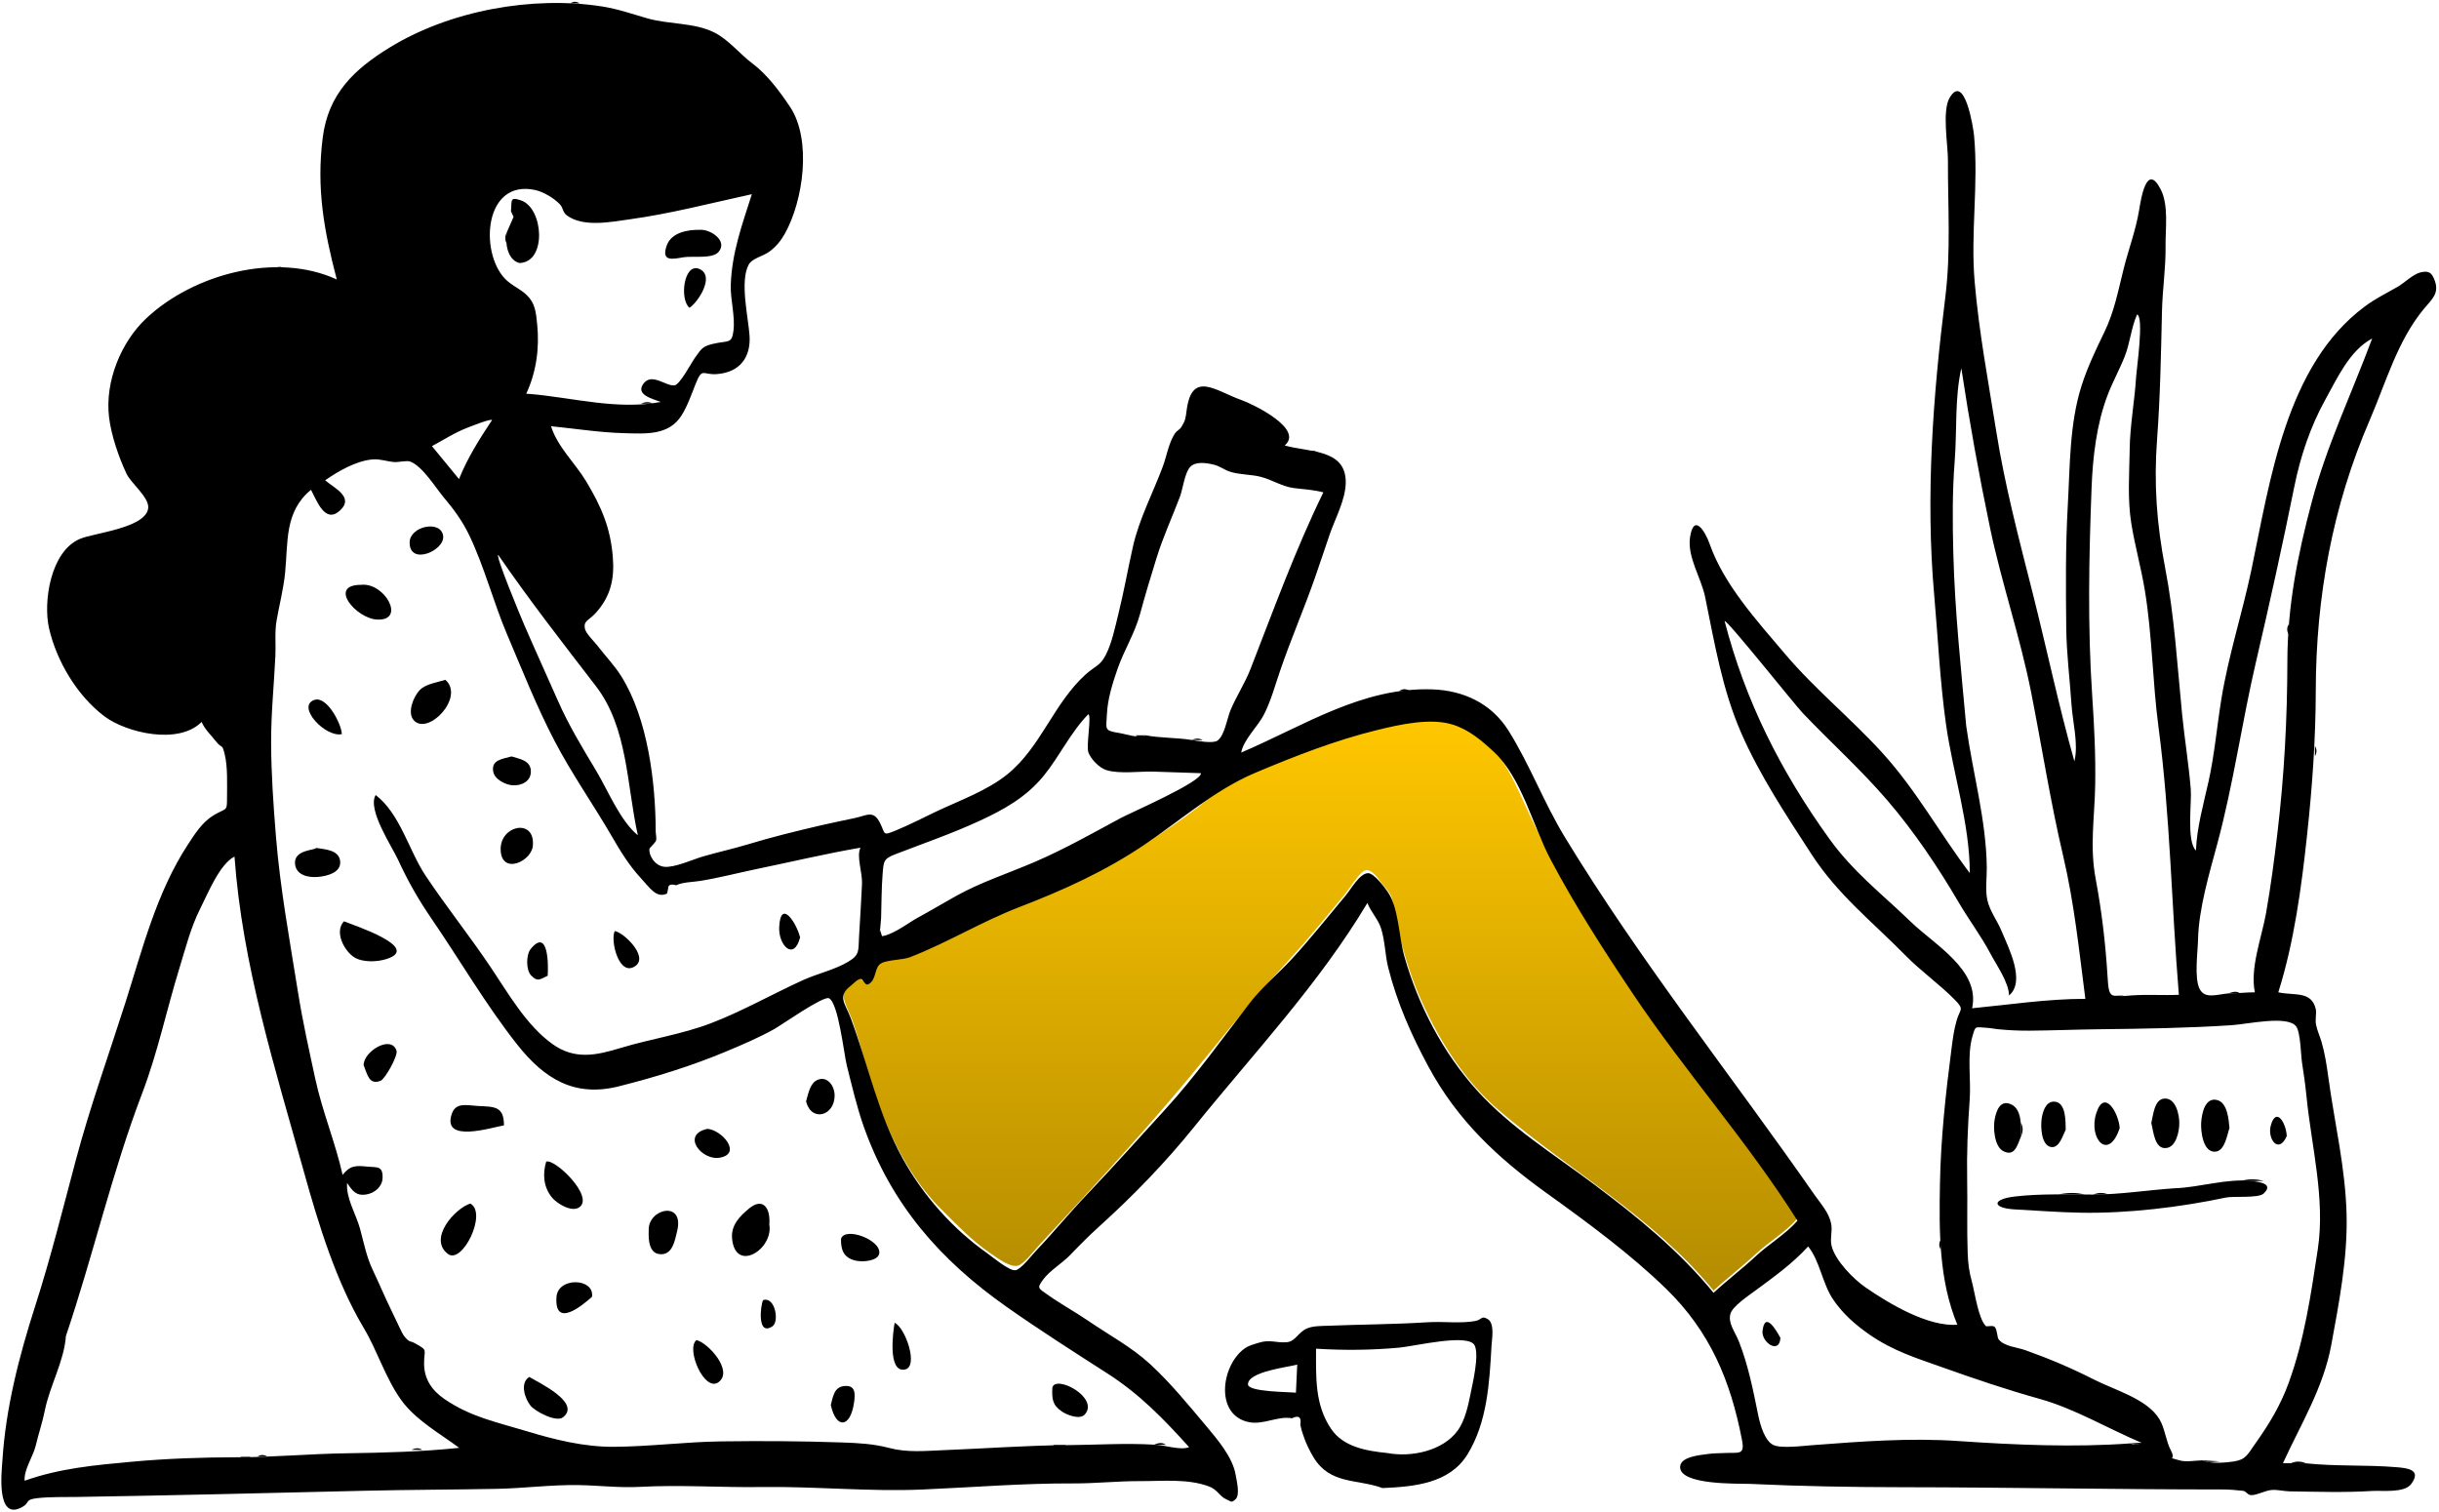 <svg width="471" height="292" viewBox="0 0 471 292" fill="none" xmlns="http://www.w3.org/2000/svg">
<path fill-rule="evenodd" clip-rule="evenodd" d="M347.113 235.328C344.886 237.906 341.596 239.82 339.072 242.177C336.422 244.652 333.545 246.816 330.905 249.262C319.26 235.019 303.307 226.286 289.487 214.467C282.935 208.864 278.108 201.263 274.576 193.463C272.765 189.464 271.427 185.349 270.38 181.089C269.908 179.17 269.447 177.258 269.139 175.313C268.766 172.958 268.669 172.757 267.081 170.919C266.398 170.128 265.074 167.816 263.735 168.071C262.608 168.285 260.547 171.718 259.835 172.565C256.41 176.643 253.09 180.845 249.485 184.764C243.969 190.762 238.947 196.664 233.825 203.022C223.348 216.028 212.047 228.271 200.643 240.509C199.797 241.416 197.825 244.077 196.61 244.435C195.132 244.87 192.731 243.056 191.243 242.043C187.652 239.596 184.821 236.568 181.75 233.535C175.759 227.617 171.702 219.31 168.973 211.406C167.339 206.675 166.276 201.771 164.59 197.056C163.888 195.091 162.295 192.676 163.103 190.965C163.344 190.454 164.877 189.099 165.417 188.995C166.057 188.872 167.122 189.749 167.344 189.689C169.465 189.108 168.288 186.886 169.55 185.691C170.265 185.013 173.902 185.112 174.988 184.74C178.958 183.377 182.52 180.777 186.274 179.225C201.987 172.729 217.892 166.41 231.458 155.801C234.976 153.05 237.314 150.983 241.512 149.205C245.754 147.408 250.018 145.805 254.347 144.238C258.166 142.854 262.006 141.557 265.951 140.566C270.217 139.494 276.268 138.134 280.531 139.515C288.901 142.227 291.604 149.129 294.938 156.409C299.448 166.259 304.9 175.58 310.812 184.647C322.184 202.09 336.016 217.743 347.113 235.328Z" fill="url(#paint0_linear_139_14)"/>
<path fill-rule="evenodd" clip-rule="evenodd" d="M95.027 81.114C94.567 80.88 90.97 82.345 90.367 82.569C87.956 83.464 85.685 84.952 83.413 86.162C85.154 88.282 86.895 90.402 88.636 92.523C90.342 88.335 92.535 84.879 95.027 81.114ZM96.214 107.173C95.622 107.24 100.623 119.265 101.207 120.615C103.332 125.526 105.563 130.388 107.716 135.287C109.802 140.034 112.448 144.4 115.114 148.835C117.395 152.627 119.74 158.513 123.18 161.322C121.008 151.68 121.294 140.594 115.064 132.498C108.607 124.105 102.222 115.91 96.214 107.173ZM347.113 235.757C337.464 220.466 325.384 206.939 315.322 191.921C309.687 183.512 304.203 174.995 299.46 166.044C296.011 159.533 293.866 150.243 288.538 145.266C286.19 143.073 283.682 140.926 280.531 139.943C276.219 138.599 270.282 139.931 265.951 140.994C257.879 142.975 249.994 146.05 242.349 149.28C234.594 152.556 227.977 158.44 220.97 163.168C213.454 168.24 205.318 171.935 196.897 175.169C189.564 177.985 183.041 182.029 175.748 184.863C174.294 185.428 171.329 185.345 170.109 186.082C168.796 186.875 169.313 189.217 167.718 190.081C166.999 190.471 166.759 189.058 166.207 189.081C165.531 189.109 164.915 189.903 164.264 190.405C161.613 192.452 163.237 193.816 164.287 196.632C167.708 205.807 169.546 215.142 174.35 223.803C178.299 230.923 183.951 237.303 190.606 242.016C191.618 242.734 194.918 245.513 196.106 245.328C197.176 245.162 199.352 242.317 200.091 241.544C203.442 238.037 206.505 234.265 209.854 230.753C215.029 225.325 220.011 219.751 225.034 214.249C230.864 207.862 236.024 200.625 241.275 193.801C243.69 190.661 246.8 188.104 249.485 185.193C253.095 181.278 256.41 177.07 259.835 172.994C260.871 171.76 262.607 168.604 264.217 168.641C265.345 168.667 267.335 171.326 267.925 172.159C270.119 175.255 270.109 180.848 271.2 184.713C273.862 194.139 278.662 203.345 285.245 210.618C291.791 217.852 300.177 222.995 307.92 228.809C316.307 235.108 324.254 241.554 330.906 249.69C333.545 247.244 336.422 245.08 339.072 242.605C341.597 240.248 344.886 238.335 347.113 235.757ZM222.901 279.016C224.777 279.035 227.954 280.19 229.632 279.495C224.654 273.983 220.082 269.254 213.784 265.215C207.248 261.023 200.734 256.869 194.386 252.398C181.593 243.388 172.183 232.702 166.839 217.697C165.463 213.833 164.542 209.78 163.533 205.808C162.991 203.669 161.911 193.661 160.076 192.797C158.99 192.285 150.813 198.035 149.518 198.752C146.489 200.428 143.448 201.728 140.317 203.04C133.586 205.86 126.646 208.011 119.508 209.807C110.95 211.96 105.121 208.398 99.82 201.667C93.805 194.031 88.807 185.415 83.308 177.396C80.807 173.748 78.735 170.107 76.888 166.084C75.679 163.452 70.885 156.35 72.542 153.545C77.268 157.146 78.968 164.305 82.188 169.126C86.2 175.134 90.722 180.799 94.755 186.802C98.146 191.849 101.606 197.966 106.617 201.594C111.024 204.786 115.211 203.805 119.955 202.37C125.703 200.632 131.662 199.775 137.296 197.619C143.393 195.287 149.162 191.977 155.11 189.279C157.883 188.021 161.204 187.305 163.817 185.737C166.069 184.385 165.734 183.672 165.899 180.794C166.092 177.437 166.315 174.077 166.463 170.717C166.563 168.46 165.342 165.398 166.171 163.713C159.417 164.885 152.817 166.454 146.111 167.842C142.439 168.602 138.899 169.542 135.189 170.139C133.776 170.366 131.843 170.36 130.577 170.976C129.567 170.686 129.052 170.871 129.032 171.53C128.984 171.887 128.908 172.24 128.802 172.587C126.732 173.53 125.527 171.508 123.731 169.568C121.515 167.175 119.856 164.48 118.23 161.667C114.594 155.379 110.404 149.465 107.039 143C103.61 136.409 100.825 129.353 97.918 122.515C95.251 116.242 93.543 109.457 90.596 103.333C89.281 100.599 87.614 98.338 85.667 96.029C84.061 94.123 81.59 90.011 79.191 89.136C78.557 88.905 76.896 89.293 76.175 89.242C74.739 89.139 73.46 88.612 71.99 88.728C68.808 88.977 65.339 90.99 62.796 92.76C64.44 94.226 68.55 96.007 65.598 98.648C62.732 101.211 61.15 96.613 60.056 94.599C54.908 98.829 55.652 104.663 55.057 110.64C54.746 113.761 53.929 116.835 53.402 119.909C53.022 122.121 53.289 124.409 53.18 126.668C52.904 132.408 52.327 137.902 52.355 143.561C52.385 149.61 52.797 155.452 53.28 161.457C54.094 171.568 55.96 181.682 57.56 191.712C58.46 197.35 59.692 202.828 60.888 208.375C62.245 214.67 64.756 220.633 66.164 226.912C67.598 225.088 68.677 225.079 70.998 225.32C72.782 225.507 73.981 225.082 73.877 227.56C73.809 229.168 72.392 230.396 70.824 230.677C68.778 231.042 68.084 230.021 67.03 228.471C66.783 231.407 68.756 234.476 69.536 237.342C70.274 240.059 70.763 242.722 72.004 245.322C73.215 247.859 74.252 250.361 75.477 252.873C76.041 254.029 76.569 255.203 77.139 256.356C77.428 256.939 77.767 257.744 78.198 258.236C79.208 259.389 79.047 258.83 80.229 259.487C82.805 260.919 81.838 260.562 81.898 263.518C81.956 266.434 83.451 268.576 85.847 270.215C90.931 273.693 95.945 274.661 101.725 276.418C107.111 278.055 112.783 279.46 118.485 279.428C125.47 279.389 132.361 278.473 139.345 278.38C147.051 278.278 154.83 278.32 162.519 278.586C165.687 278.696 168.628 278.837 171.687 279.646C175.238 280.587 178.673 280.214 182.333 280.071C190.142 279.767 198.22 279.163 205.927 279.108C211.476 279.069 217.331 278.682 222.901 279.016ZM425.388 282.045C426.776 282.779 429.888 282.478 431.284 282.274C433.742 281.915 434.005 280.94 435.565 278.747C438.25 274.969 440.43 271.351 442.009 266.975C445.033 258.6 446.267 250.032 447.594 241.272C449.069 231.537 446.375 221.447 445.412 211.778C445.19 209.56 444.888 207.362 444.537 205.16C444.328 203.844 444.273 199.367 443.408 198.227C441.745 196.038 434.012 197.804 430.971 198.002C422.485 198.557 413.943 198.687 405.461 198.783C400.938 198.834 396.39 199.024 391.912 199.059C389.855 199.075 387.845 198.973 385.781 198.773C385.09 198.706 384.416 198.547 383.721 198.509C381.34 198.377 381.519 198.031 380.904 200.141C379.825 203.837 380.655 208.54 380.372 212.376C379.993 217.503 379.788 222.701 379.882 227.839C379.969 232.586 379.807 237.323 379.984 242.08C380.058 244.051 380.273 245.657 380.793 247.539C381.38 249.666 382.026 254.637 383.489 256.109C383.655 256.277 384.898 255.886 385.228 256.303C385.737 256.946 385.643 258.307 385.992 258.722C387.122 260.068 389.457 260.174 391.151 260.779C395.8 262.437 400.063 264.238 404.444 266.475C408.358 268.473 414.669 270.173 417.023 274.115C418.102 275.922 418.247 278.305 419.24 280.17C420.369 282.294 418.109 281.183 420.877 282.045C422.124 282.433 424.11 282.045 425.388 282.045ZM12.73 258.023C12.378 262.928 9.617 267.6 8.656 272.422C8.206 274.68 7.443 276.9 6.915 279.145C6.408 281.298 4.576 283.849 4.761 285.98C11.522 283.57 18.369 282.964 25.435 282.314C32.132 281.697 39.206 281.452 45.846 281.449C52.613 281.446 59.848 280.784 66.816 280.682C74.102 280.575 81.499 280.386 88.68 279.629C84.925 276.847 80.226 274.233 77.454 270.361C74.439 266.152 72.874 260.879 70.222 256.437C64.9 247.525 61.516 236.465 58.726 226.452C53.094 206.237 46.8 186.396 45.283 165.429C42.396 166.908 40.104 172.648 38.658 175.506C36.814 179.155 35.847 183.111 34.648 186.99C32.178 194.979 30.469 203.263 27.445 211.176C21.665 226.303 17.95 242.602 12.73 258.023ZM379.7 140.209C380.95 149.25 383.572 158.407 383.672 167.557C383.694 169.57 383.354 171.805 383.773 173.79C384.221 175.909 385.677 177.783 386.518 179.797C387.852 182.993 391.232 189.546 387.973 192.255C387.906 189.684 385.556 186.42 384.371 184.172C382.587 180.785 380.242 177.688 378.307 174.385C374.257 167.472 369.719 160.707 364.5 154.612C359.416 148.676 353.558 143.41 348.167 137.757C346.547 136.058 333.554 119.71 333.038 119.939C337.068 135.491 343.919 149.022 353.295 162.043C357.891 168.427 363.409 172.627 369.004 178.035C373.664 182.538 382.447 187.354 380.836 194.733C388.12 194.032 395.357 192.912 402.708 192.912C401.499 183.603 400.573 174.441 398.415 165.284C395.965 154.887 394.306 144.178 392.232 133.689C390.117 122.98 386.528 112.613 384.296 101.924C382.158 91.689 380.321 81.473 378.754 71.124C377.459 76.858 377.937 83.156 377.477 89.007C377.008 94.985 377.053 100.853 377.209 106.865C377.499 118.033 378.688 129.067 379.7 140.209ZM411.265 86.962C411.306 82.182 412.232 77.466 412.517 72.697C412.605 71.234 414.061 61.251 412.703 60.73C411.586 63.167 411.326 66.285 410.311 68.842C409.298 71.396 407.942 73.829 406.97 76.402C404.863 81.974 404.136 88.278 403.909 94.202C403.396 107.601 403.13 120.971 404.03 134.37C404.416 140.113 404.712 145.866 404.606 151.621C404.491 157.953 403.521 163.449 404.698 169.729C405.863 175.948 406.595 182.141 406.983 188.451C407.255 192.879 407.365 192.566 411.587 192.255C414.635 192.03 417.714 192.27 420.766 192.13C419.339 174.87 419.106 157.574 416.826 140.38C415.663 131.608 415.632 122.71 414.187 113.97C413.469 109.629 412.264 105.375 411.571 101.029C410.828 96.363 411.194 91.665 411.265 86.962ZM102.491 76.1C110.62 76.805 119.267 79.237 127.599 77.631C126.225 77.074 122.631 76.306 124.249 74.109C125.893 71.875 128.665 74.709 130.305 74.416C131.317 74.236 133.552 70.005 134.175 69.129C135.59 67.138 135.761 66.791 138.305 66.281C140.77 65.788 141.328 66.322 141.641 63.87C141.999 61.05 141.024 57.88 141.121 54.996C141.328 48.789 143.33 43.345 145.192 37.505C137.279 39.227 129.54 41.271 121.448 42.381C117.989 42.856 112.608 43.951 109.466 41.598C108.648 40.986 108.779 40.16 108.11 39.451C106.989 38.261 104.909 37.03 103.318 36.691C93.53 34.606 92.576 48.568 97.481 53.793C98.709 55.102 100.418 55.749 101.676 56.948C103.356 58.548 103.493 60.233 103.738 62.676C104.198 67.255 103.574 71.853 101.621 76.042L102.491 76.1ZM221.267 142.015C224.157 142.564 227.172 142.439 230.069 142.907C231.099 143.074 234.184 143.654 235.089 143.052C236.471 142.132 236.962 138.76 237.616 137.19C238.765 134.428 240.391 132.019 241.487 129.206C245.964 117.719 250.14 106.186 255.556 95.091C253.48 94.551 251.886 94.529 249.794 94.251C247.615 93.96 245.639 92.671 243.56 92.116C241.584 91.59 239.514 91.724 237.556 91.112C236.477 90.775 235.552 90.025 234.489 89.763C232.794 89.346 230.815 89.102 229.807 90.215C228.774 91.357 228.412 94.489 227.85 95.963C226.352 99.893 224.613 103.686 223.359 107.706C222.227 111.331 221.152 114.918 220.156 118.577C219.103 122.44 217.029 125.623 215.766 129.313C214.804 132.121 213.897 134.993 213.754 137.987C213.614 140.909 213.189 141.095 216.109 141.562C217.583 141.797 219.881 142.674 221.267 142.015ZM411.377 278.769C412.13 279.12 412.839 279.074 413.505 278.629C406.981 275.872 400.634 272.047 393.827 270.155C387.442 268.381 381.236 266.261 375.085 264.076C370.087 262.3 365.593 260.918 361.074 257.793C358.331 255.896 355.895 253.763 354.01 250.991C351.911 247.905 351.444 243.513 349.172 240.734C346.104 244.105 342.501 246.657 338.872 249.336C337.616 250.263 334.604 252.283 334.175 253.717C333.633 255.527 335.085 257.258 335.803 259.089C337.642 263.78 338.54 268.467 339.538 273.343C339.938 275.298 340.801 278.235 342.406 279.054C343.866 279.799 348.097 279.257 349.915 279.119C359.398 278.4 368.713 277.664 378.254 278.319C389.051 279.06 400.609 279.571 411.377 278.769ZM430.319 191.86C432.043 191.866 433.726 191.65 435.444 191.65C434.452 187.019 436.77 181.026 437.591 176.403C438.51 171.232 439.21 165.884 439.823 160.671C441.115 149.692 441.701 138.845 441.718 127.785C441.733 117.083 443.68 107.303 446.408 97.015C449.336 85.965 454.131 76.029 458.096 65.373C453.747 67.674 451.34 73.057 449.054 77.173C446.165 82.377 444.241 88.139 443.061 93.981C440.785 105.25 438.289 116.554 435.663 127.805C432.928 139.52 431.321 151.343 428.188 162.962C426.66 168.628 424.583 175.599 424.468 181.443C424.42 183.86 423.692 188.922 424.787 191.021C425.811 192.986 428.074 192.06 430.319 191.86ZM170.15 177.325C170.059 178.528 169.973 179.672 169.76 180.86C172.147 180.838 175.171 178.359 177.218 177.246C179.713 175.891 182.21 174.395 184.65 173.033C189.36 170.401 194.706 168.668 199.735 166.506C205.512 164.023 210.822 161.023 216.346 158.033C218.276 156.989 232.145 150.973 231.912 149.33C228.867 149.228 225.823 149.127 222.777 149.026C220.167 148.939 216.124 149.529 213.624 148.722C212.255 148.279 210.718 146.65 210.201 145.375C209.69 144.112 210.839 138.306 210.171 137.936C206.763 141.418 204.621 146.045 201.574 149.801C198.207 153.952 193.856 156.377 189.061 158.582C183.766 161.019 178.286 162.905 172.874 164.993C170.592 165.874 170.637 166.378 170.438 168.882C170.216 171.68 170.24 174.519 170.15 177.325ZM445.309 282.616C451.049 283.232 456.932 282.881 462.716 283.361C464.821 283.536 467.739 283.796 465.622 286.623C464.288 288.404 460.016 287.833 458.079 287.956C452.876 288.287 447.368 288.109 442.154 288.032C441.056 288.016 439.843 287.69 438.733 287.763C437.453 287.848 435.919 288.769 434.752 288.762C434.032 288.758 433.774 287.999 433.154 287.929C431.802 287.777 430.451 287.666 429.088 287.666C408.478 287.671 388.152 287.256 367.594 287.234C357.764 287.224 347.776 287.054 337.949 286.592C335.886 286.495 324.135 286.917 324.46 283.199C324.628 281.285 328.463 281.015 329.863 280.811C330.9 280.661 331.976 280.685 333.015 280.629C335.776 280.481 336.985 281.145 336.402 278.123C334.193 266.658 330.235 257.183 321.779 248.94C314.863 242.199 306.537 236.085 298.704 230.456C289.194 223.621 281.479 216.433 275.833 205.975C272.536 199.867 269.775 193.623 268.081 186.87C267.472 184.441 267.458 181.678 266.71 179.336C266.136 177.532 264.826 176.271 264.055 174.403C254.593 190.217 242.052 203.448 230.554 217.707C225.059 224.519 218.792 230.989 212.227 236.915C210.279 238.674 208.461 240.511 206.643 242.403C205.122 243.987 202.708 245.395 201.423 247.152C200.191 248.838 200.495 248.758 202.37 250.097C204.848 251.866 207.58 253.336 210.098 255.061C214.122 257.819 218.514 260.149 222.113 263.469C226.004 267.058 229.404 271.217 232.805 275.264C235.072 277.962 238.047 281.424 238.617 284.835C238.806 285.963 239.523 288.755 238.577 289.581C237.768 290.287 237.849 290.019 236.845 289.589C235.53 289.024 235.142 287.729 233.535 287.111C229.423 285.532 224.446 286.074 220.167 286.055C215.886 286.036 211.57 286.517 207.292 286.499C197.521 286.459 187.959 287.251 178.191 287.676C167.817 288.127 157.315 287.044 146.976 287.198C139.315 287.311 131.45 286.738 123.577 287.164C119.528 287.383 115.551 286.876 111.603 286.819C106.434 286.745 101.125 287.448 95.911 287.549C87.353 287.714 78.901 287.713 70.291 287.919C51.772 288.362 33.353 288.82 14.822 289.114C12.351 289.153 9.645 289.069 7.202 289.347C4.609 289.643 5.948 290.195 4.169 291.129C-0.811 293.743 0.339 284.053 0.459 282.147C1.099 271.934 3.69 261.917 6.804 252.221C9.758 243.024 12.156 233.399 14.658 224.004C17.396 213.721 20.964 203.86 24.204 193.678C27.524 183.245 30.227 172.405 36.257 163.156C37.631 161.05 39.05 158.783 41.26 157.455C43.736 155.966 43.843 156.836 43.841 154.111C43.839 151.545 43.997 148.117 43.392 145.668C42.845 143.456 42.929 144.768 41.698 143.179C40.696 141.886 39.647 141.003 38.928 139.434C34.511 143.915 24.401 141.55 20.134 138.323C14.911 134.373 10.932 127.71 9.475 121.363C8.304 116.267 9.74 106.553 15.377 104.102C18.125 102.907 28.218 102.004 28.622 98.111C28.83 96.101 25.278 93.275 24.458 91.546C22.939 88.344 21.481 84.086 21.058 80.576C20.234 73.725 23.342 66.065 28.293 61.438C37.375 52.949 53.355 48.592 65.037 53.978C62.569 44.541 61.078 36.4 62.322 26.583C63.393 18.126 68.379 13.395 75.24 9.182C86.949 1.993 102.871 -0.844 116.259 1.246C119.302 1.721 122.221 2.74 125.038 3.551C129.13 4.729 134.03 4.337 137.893 6.251C140.695 7.638 142.823 10.401 145.283 12.246C148.156 14.4 150.543 17.616 152.538 20.589C156.807 26.947 155.139 38.747 151.566 45.13C150.801 46.499 149.854 47.651 148.587 48.585C147.267 49.557 145.255 49.86 144.575 51.121C142.834 54.35 144.514 61.343 144.746 64.834C145.017 68.887 142.969 71.932 138.375 72.255C135.718 72.443 135.633 70.9 134.361 74.074C133.536 76.132 132.787 78.373 131.597 80.259C129.144 84.146 124.65 83.767 120.557 83.662C115.818 83.539 111.151 82.79 106.41 82.317C107.663 86.332 111.09 89.448 113.23 93.024C116.124 97.862 117.866 101.871 118.337 107.507C118.698 111.837 117.918 115.256 114.957 118.478C113.732 119.812 112.645 119.878 112.95 121.417C113.135 122.355 114.757 123.904 115.331 124.653C116.85 126.635 118.613 128.454 119.949 130.57C125.092 138.714 126.611 151.128 126.624 160.608C126.624 161.043 126.856 161.967 126.664 162.417C126.522 162.749 125.443 163.801 125.427 163.891C125.216 165.11 126.404 167.199 128.267 167.406C130.225 167.623 133.81 165.988 135.63 165.451C138.544 164.592 141.514 163.957 144.421 163.074C149.116 161.648 153.79 160.511 158.563 159.394C160.721 158.89 162.889 158.469 165.053 157.998C167.518 157.461 168.663 156.423 169.936 158.932C171.027 161.086 170.349 161.476 172.992 160.391C175.618 159.313 178.183 157.976 180.745 156.759C185.266 154.614 190.649 152.701 194.549 149.533C201.053 144.249 203.462 135.833 209.687 130.225C211.42 128.664 212.454 128.636 213.55 126.473C214.724 124.158 215.329 121.189 215.945 118.699C217.026 114.339 217.794 109.963 218.774 105.606C219.995 100.179 222.633 95.264 224.558 90.087C225.308 88.07 225.696 85.507 226.906 83.694C227.227 83.213 227.839 82.942 228.089 82.544C228.95 81.179 228.941 80.804 229.164 79.161C230.207 71.485 234.786 75.523 239.79 77.284C241.898 78.025 251.909 82.835 248.086 86.034C252.643 87.357 259.941 86.638 259.88 93.173C259.848 96.521 257.847 100.103 256.773 103.237C255.819 106.02 254.897 108.813 253.928 111.592C251.805 117.678 249.229 123.582 247.157 129.687C246.213 132.469 245.433 135.317 244.119 137.943C242.959 140.259 240.152 142.812 239.689 145.346C251.832 140.161 263.066 132.666 276.658 133.144C282.609 133.353 288.011 135.856 291.298 141.093C295.418 147.656 298.13 155.005 302.158 161.629C316.81 185.725 334.286 207.617 350.371 230.716C351.606 232.491 353.195 234.169 353.624 236.363C353.903 237.794 353.361 239.226 353.696 240.6C354.392 243.458 357.908 247.025 360.292 248.667C364.861 251.814 372.29 256.254 377.992 255.861C374.413 247.255 374.461 237.824 374.628 228.644C374.786 219.924 375.728 211.273 376.846 202.643C377.099 200.69 377.319 198.88 377.88 196.987C378.523 194.816 379.407 195.022 377.479 193.07C374.513 190.065 370.984 187.592 367.992 184.549C361.524 177.969 354.894 172.811 349.802 164.953C344.96 157.479 339.852 149.789 336.268 141.605C332.578 133.18 331.103 124.182 329.271 115.259C328.528 111.638 325.818 107.596 326.362 103.815C327.05 99.037 329.265 102.516 330.166 105.088C332.917 112.938 339.358 119.963 344.693 126.277C350.458 133.097 357.507 138.803 363.524 145.424C370.076 152.636 374.563 160.924 380.39 168.623C380.39 159.069 377.13 149.34 375.796 139.889C374.623 131.57 374.255 123.225 373.513 114.871C371.829 95.892 373.284 76.354 375.648 57.511C376.771 48.562 376.134 39.824 376.168 30.845C376.179 27.987 374.997 21.4 376.504 18.864C379.389 14.007 381.072 24.628 381.218 26.212C382.091 35.645 380.526 44.974 381.325 54.367C382.161 64.176 383.973 73.71 385.516 83.405C387.187 93.903 389.908 104.164 392.513 114.461C395.248 125.272 397.548 136.308 400.589 147.033C401.409 143.662 400.259 139.52 400.031 136.087C399.707 131.174 399.073 126.26 399.018 121.334C398.931 113.483 398.869 105.486 399.313 97.672C399.751 89.97 399.619 81.899 401.979 74.478C403.1 70.956 404.743 67.52 406.351 64.202C408.334 60.111 409.036 56.144 410.134 51.793C411.075 48.067 412.452 44.439 413.079 40.638C413.468 38.274 414.556 31.296 417.26 36.583C418.83 39.651 418.152 44.2 418.196 47.497C418.252 51.723 417.605 55.832 417.506 60.041C417.313 68.298 417.175 76.545 416.559 84.788C415.914 93.437 416.477 101.188 418.122 109.709C419.921 119.037 420.448 128.385 421.38 137.827C421.861 142.702 422.672 147.55 423.064 152.433C423.271 155.018 422.208 162.432 424.06 164.273C424.239 159.795 425.521 155.313 426.493 150.95C427.645 145.78 428.11 140.346 428.958 135.103C430.333 126.608 433 118.495 434.764 110.096C438.401 92.781 441.424 70.527 456.666 59.193C458.661 57.71 460.852 56.616 463.008 55.395C464.229 54.704 466.042 52.917 467.439 52.605C468.963 52.264 469.599 52.529 470.217 54.299C471.079 56.766 469.503 57.918 468.032 59.71C462.941 65.91 460.766 73.858 457.623 81.13C450.424 97.781 447.24 115.343 447.203 133.341C447.184 142.764 446.534 151.851 445.53 161.216C444.45 171.295 443.027 181.954 439.967 191.65C443.036 192.338 446.366 191.312 447.199 194.882C447.403 195.758 447.033 196.795 447.26 197.937C447.48 199.046 448.009 200.15 448.322 201.241C448.969 203.497 449.311 205.724 449.626 208.041C450.843 216.997 452.932 225.515 453.154 234.596C453.359 242.99 451.716 251.494 450.203 259.727C448.679 268.018 444.307 275.086 440.865 282.585C442.347 282.585 443.828 282.6 445.309 282.616Z" fill="black"/>
<path fill-rule="evenodd" clip-rule="evenodd" d="M250.509 263.555C248.876 264.017 240.996 264.888 240.998 267.363C240.999 268.847 248.869 268.818 250.261 268.979C250.344 267.171 250.427 265.363 250.509 263.555ZM267.903 280.629C272.444 281.493 278.608 280.278 281.512 276.272C282.868 274.4 283.511 271.554 283.953 269.32C284.375 267.191 285.677 261.878 284.791 259.883C283.704 257.432 273.27 259.993 270.231 260.274C264.93 260.764 259.449 260.822 254.144 260.476C254.144 265.956 253.864 271.298 257.086 276.015C259.41 279.419 263.774 280.222 267.903 280.629ZM266.99 287.399C262.056 285.592 256.876 286.766 253.663 281.466C252.848 280.121 252.161 278.675 251.668 277.181C251.427 276.527 251.24 275.857 251.107 275.17C251.358 273.693 250.817 273.276 249.484 273.92C246.869 273.412 244.001 275.208 241.246 274.678C234.565 273.394 235.779 263.817 240.262 260.502C241.148 259.847 242.033 259.664 243.047 259.341C245.282 258.628 246.492 259.424 248.536 259.222C250.188 259.058 250.642 257.325 252.417 256.561C253.58 256.062 255.193 256.1 256.415 256.05C262.811 255.787 269.226 255.79 275.663 255.373C278.665 255.178 281.906 255.654 284.846 255.141C286.223 254.9 286.026 253.983 287.329 254.787C288.679 255.62 288.096 258.701 288.028 259.929C287.634 267.032 287.212 274.649 283.409 280.859C279.931 286.54 273.085 287.122 266.99 287.399Z" fill="black"/>
<path fill-rule="evenodd" clip-rule="evenodd" d="M6.409 289.356C7.996 289.339 9.583 289.322 11.165 289.306C9.576 289.323 7.992 289.339 6.409 289.356Z" fill="black"/>
<path fill-rule="evenodd" clip-rule="evenodd" d="M447.213 137.916C447.21 136.39 447.207 134.864 447.203 133.341C447.206 134.868 447.21 136.392 447.213 137.916Z" fill="black"/>
<path fill-rule="evenodd" clip-rule="evenodd" d="M43.397 144.182C43.392 145.668 43.387 147.155 43.382 148.638C43.386 147.15 43.391 145.666 43.397 144.182Z" fill="black"/>
<path fill-rule="evenodd" clip-rule="evenodd" d="M175.352 287.671C176.615 287.673 177.878 287.674 179.135 287.678C177.87 287.676 176.612 287.674 175.352 287.671Z" fill="black"/>
<path fill-rule="evenodd" clip-rule="evenodd" d="M98.667 287.368C99.93 287.372 101.192 287.376 102.449 287.381C101.184 287.377 99.926 287.372 98.667 287.368Z" fill="black"/>
<path fill-rule="evenodd" clip-rule="evenodd" d="M374.794 225.637C374.739 226.64 374.683 227.643 374.627 228.644C374.683 227.64 374.739 226.639 374.794 225.637Z" fill="black"/>
<path fill-rule="evenodd" clip-rule="evenodd" d="M445.31 282.615C444.334 282.605 443.358 282.595 442.382 282.585C443.362 282.175 444.338 282.194 445.31 282.615Z" fill="black"/>
<path fill-rule="evenodd" clip-rule="evenodd" d="M358.657 287.057C359.358 287.047 360.059 287.036 360.752 287.024C360.05 287.034 359.354 287.046 358.657 287.057Z" fill="black"/>
<path fill-rule="evenodd" clip-rule="evenodd" d="M446.833 150.296C446.85 149.537 446.867 148.779 446.884 148.024C446.867 148.783 446.85 149.539 446.833 150.296Z" fill="black"/>
<path fill-rule="evenodd" clip-rule="evenodd" d="M381.325 54.367C381.267 53.585 381.21 52.803 381.152 52.023C381.21 52.805 381.267 53.586 381.325 54.367Z" fill="black"/>
<path fill-rule="evenodd" clip-rule="evenodd" d="M447.178 140.903C447.188 140.118 447.197 139.335 447.206 138.554C447.197 139.338 447.188 140.12 447.178 140.903Z" fill="black"/>
<path fill-rule="evenodd" clip-rule="evenodd" d="M226.89 286.085C227.513 286.095 228.136 286.104 228.753 286.111C228.129 286.102 227.509 286.094 226.89 286.085Z" fill="black"/>
<path fill-rule="evenodd" clip-rule="evenodd" d="M387.319 287.363C387.928 287.375 388.537 287.388 389.14 287.4C388.529 287.389 387.924 287.376 387.319 287.363Z" fill="black"/>
<path fill-rule="evenodd" clip-rule="evenodd" d="M453.084 232.236C453.04 231.548 452.996 230.861 452.953 230.174C452.997 230.862 453.041 231.549 453.084 232.236Z" fill="black"/>
<path fill-rule="evenodd" clip-rule="evenodd" d="M442.154 288.032C442.65 288.029 443.145 288.026 443.635 288.025C443.138 288.029 442.646 288.031 442.154 288.032Z" fill="black"/>
<path fill-rule="evenodd" clip-rule="evenodd" d="M374.631 287.395C375.122 287.383 375.612 287.371 376.098 287.36C375.605 287.372 375.118 287.384 374.631 287.395Z" fill="black"/>
<path fill-rule="evenodd" clip-rule="evenodd" d="M264.316 287.02C264.857 287.017 265.397 287.014 265.932 287.01C265.39 287.013 264.853 287.017 264.316 287.02Z" fill="black"/>
<path fill-rule="evenodd" clip-rule="evenodd" d="M139.738 287.018C140.252 287.021 140.766 287.025 141.274 287.03C140.758 287.027 140.248 287.022 139.738 287.018Z" fill="black"/>
<path fill-rule="evenodd" clip-rule="evenodd" d="M109.433 287.101C109.957 287.072 110.479 287.042 110.998 287.014C110.473 287.043 109.953 287.072 109.433 287.101Z" fill="black"/>
<path fill-rule="evenodd" clip-rule="evenodd" d="M254.524 87.426C253.745 87.359 252.966 87.292 252.187 87.224C252.967 87.279 253.792 86.817 254.524 87.426Z" fill="black"/>
<path fill-rule="evenodd" clip-rule="evenodd" d="M453.158 282.912C452.39 282.834 451.621 282.756 450.853 282.678C451.622 282.756 452.39 282.834 453.158 282.912Z" fill="black"/>
<path fill-rule="evenodd" clip-rule="evenodd" d="M399.565 92.16C399.513 92.834 399.461 93.508 399.41 94.18C399.462 93.505 399.513 92.832 399.565 92.16Z" fill="black"/>
<path fill-rule="evenodd" clip-rule="evenodd" d="M447.372 120.246C447.424 119.607 447.476 118.969 447.528 118.332C447.476 118.972 447.423 119.609 447.372 120.246Z" fill="black"/>
<path fill-rule="evenodd" clip-rule="evenodd" d="M399.259 102.609C399.204 103.282 399.148 103.954 399.093 104.624C399.148 103.951 399.204 103.28 399.259 102.609Z" fill="black"/>
<path fill-rule="evenodd" clip-rule="evenodd" d="M447.046 146.025C447.041 145.375 447.036 144.725 447.032 144.077C447.451 144.725 447.434 145.373 447.046 146.025Z" fill="black"/>
<path fill-rule="evenodd" clip-rule="evenodd" d="M374.805 239.359C374.799 240.011 374.794 240.663 374.787 241.311C374.357 240.654 374.443 240.005 374.805 239.359Z" fill="black"/>
<path fill-rule="evenodd" clip-rule="evenodd" d="M423.778 163.992C423.703 163.333 423.627 162.673 423.552 162.016C423.628 162.676 423.703 163.334 423.778 163.992Z" fill="black"/>
<path fill-rule="evenodd" clip-rule="evenodd" d="M18.266 103.475C17.756 104.149 17.063 103.688 16.457 103.77C17.061 103.671 17.663 103.574 18.266 103.475Z" fill="black"/>
<path fill-rule="evenodd" clip-rule="evenodd" d="M270.17 255.84C269.527 255.841 268.883 255.841 268.24 255.842C268.884 255.841 269.527 255.84 270.17 255.84Z" fill="black"/>
<path fill-rule="evenodd" clip-rule="evenodd" d="M372.994 106.243C373.054 106.791 373.113 107.339 373.174 107.885C373.113 107.336 373.054 106.79 372.994 106.243Z" fill="black"/>
<path fill-rule="evenodd" clip-rule="evenodd" d="M54.929 51.841C54.282 51.853 53.635 51.866 52.988 51.879C53.628 51.502 54.273 51.393 54.929 51.841Z" fill="black"/>
<path fill-rule="evenodd" clip-rule="evenodd" d="M399.243 112.085C399.201 112.659 399.159 113.233 399.117 113.805C399.159 113.231 399.201 112.658 399.243 112.085Z" fill="black"/>
<path fill-rule="evenodd" clip-rule="evenodd" d="M381.499 41.574C381.55 41.05 381.599 40.527 381.649 40.006C381.599 40.531 381.55 41.052 381.499 41.574Z" fill="black"/>
<path fill-rule="evenodd" clip-rule="evenodd" d="M376.415 39.934C376.364 40.502 376.313 41.07 376.263 41.636C376.313 41.067 376.364 40.5 376.415 39.934Z" fill="black"/>
<path fill-rule="evenodd" clip-rule="evenodd" d="M95.364 1.988C94.706 2.068 94.047 2.148 93.389 2.228C94.048 2.148 94.706 2.068 95.364 1.988Z" fill="black"/>
<path fill-rule="evenodd" clip-rule="evenodd" d="M47.811 52.293C47.135 52.362 46.46 52.431 45.785 52.5C46.46 52.431 47.136 52.362 47.811 52.293Z" fill="black"/>
<path fill-rule="evenodd" clip-rule="evenodd" d="M418.046 53.958C418.087 53.429 418.128 52.9 418.169 52.375C418.128 52.904 418.087 53.431 418.046 53.958Z" fill="black"/>
<path fill-rule="evenodd" clip-rule="evenodd" d="M25.636 141.185C26.025 141.191 26.413 141.196 26.796 141.202C26.406 141.196 26.021 141.191 25.636 141.185Z" fill="black"/>
<path fill-rule="evenodd" clip-rule="evenodd" d="M376.435 206.417C376.396 207.003 376.357 207.587 376.318 208.171C376.357 207.586 376.396 207.002 376.435 206.417Z" fill="black"/>
<path fill-rule="evenodd" clip-rule="evenodd" d="M416.127 92.519C416.111 91.955 416.096 91.391 416.08 90.829C416.097 91.393 416.112 91.956 416.127 92.519Z" fill="black"/>
<path fill-rule="evenodd" clip-rule="evenodd" d="M111.937 0.654C111.337 0.654 110.737 0.654 110.138 0.654C110.738 0.242 111.338 0.252 111.937 0.654Z" fill="black"/>
<path fill-rule="evenodd" clip-rule="evenodd" d="M272.172 133.414C271.514 133.431 270.857 133.447 270.2 133.464C270.846 133.007 271.504 132.996 272.172 133.414Z" fill="black"/>
<path fill-rule="evenodd" clip-rule="evenodd" d="M329.62 286.062C330.01 286.07 330.4 286.078 330.785 286.088C330.393 286.08 330.007 286.071 329.62 286.062Z" fill="black"/>
<path fill-rule="evenodd" clip-rule="evenodd" d="M344.295 286.748C344.684 286.734 345.073 286.72 345.457 286.707C345.066 286.72 344.681 286.734 344.295 286.748Z" fill="black"/>
<path fill-rule="evenodd" clip-rule="evenodd" d="M114.631 287.019C115.037 287.029 115.443 287.039 115.843 287.049C115.436 287.039 115.033 287.029 114.631 287.019Z" fill="black"/>
<path fill-rule="evenodd" clip-rule="evenodd" d="M452.747 225.71C452.689 225.152 452.631 224.594 452.573 224.039C452.631 224.597 452.689 225.154 452.747 225.71Z" fill="black"/>
<path fill-rule="evenodd" clip-rule="evenodd" d="M399.74 131.701C399.786 132.233 399.832 132.764 399.878 133.292C399.832 132.76 399.786 132.231 399.74 131.701Z" fill="black"/>
<path fill-rule="evenodd" clip-rule="evenodd" d="M420.139 122.576C420.076 122.012 420.013 121.449 419.95 120.887C420.013 121.451 420.076 122.013 420.139 122.576Z" fill="black"/>
<path fill-rule="evenodd" clip-rule="evenodd" d="M117.924 287.355C118.333 287.348 118.743 287.342 119.148 287.336C118.737 287.343 118.33 287.349 117.924 287.355Z" fill="black"/>
<path fill-rule="evenodd" clip-rule="evenodd" d="M266.99 287.399C267.389 287.381 267.786 287.363 268.18 287.345C267.781 287.363 267.386 287.381 266.99 287.399Z" fill="black"/>
<path fill-rule="evenodd" clip-rule="evenodd" d="M416.809 81.424C416.791 80.853 416.773 80.282 416.756 79.712C416.774 80.284 416.792 80.854 416.809 81.424Z" fill="black"/>
<path fill-rule="evenodd" clip-rule="evenodd" d="M79.11 287.728C79.51 287.725 79.909 287.721 80.303 287.719C79.901 287.722 79.506 287.725 79.11 287.728Z" fill="black"/>
<path fill-rule="evenodd" clip-rule="evenodd" d="M416.643 287.722C417.053 287.726 417.464 287.73 417.869 287.735C417.456 287.731 417.049 287.726 416.643 287.722Z" fill="black"/>
<path fill-rule="evenodd" clip-rule="evenodd" d="M425.507 287.673C425.904 287.702 426.3 287.73 426.691 287.757C426.293 287.729 425.9 287.702 425.507 287.673Z" fill="black"/>
<path fill-rule="evenodd" clip-rule="evenodd" d="M429.088 287.666C429.491 287.678 429.895 287.69 430.293 287.699C429.889 287.687 429.488 287.676 429.088 287.666Z" fill="black"/>
<path fill-rule="evenodd" clip-rule="evenodd" d="M447.47 124.84C447.444 124.278 447.417 123.716 447.391 123.156C447.418 123.718 447.444 124.279 447.47 124.84Z" fill="black"/>
<path fill-rule="evenodd" clip-rule="evenodd" d="M176.559 280.305C177.787 280.241 179.015 280.177 180.243 280.113C179.015 280.177 177.787 280.24 176.559 280.305Z" fill="black"/>
<path fill-rule="evenodd" clip-rule="evenodd" d="M102.491 76.1C103.557 76.193 104.623 76.286 105.687 76.377C104.622 76.285 103.556 76.192 102.491 76.1Z" fill="black"/>
<path fill-rule="evenodd" clip-rule="evenodd" d="M403.394 122.464C403.427 123.482 403.461 124.5 403.494 125.514C403.46 124.496 403.427 123.48 403.394 122.464Z" fill="black"/>
<path fill-rule="evenodd" clip-rule="evenodd" d="M425.388 282.045C426.501 282.112 427.613 282.179 428.725 282.247C427.606 282.298 426.469 282.617 425.388 282.045Z" fill="black"/>
<path fill-rule="evenodd" clip-rule="evenodd" d="M418.804 161.68C418.813 160.709 418.821 159.738 418.829 158.77C418.82 159.741 418.813 160.71 418.804 161.68Z" fill="black"/>
<path fill-rule="evenodd" clip-rule="evenodd" d="M415.957 192.177C416.933 192.19 417.909 192.203 418.885 192.216C417.908 192.203 416.933 192.19 415.957 192.177Z" fill="black"/>
<path fill-rule="evenodd" clip-rule="evenodd" d="M170.221 175.112C170.196 175.852 170.172 176.592 170.149 177.328C170.174 176.587 170.197 175.85 170.221 175.112Z" fill="black"/>
<path fill-rule="evenodd" clip-rule="evenodd" d="M432.203 143.788C432.163 144.524 432.123 145.26 432.084 145.992C432.124 145.256 432.164 144.522 432.203 143.788Z" fill="black"/>
<path fill-rule="evenodd" clip-rule="evenodd" d="M411.377 278.769C412.087 278.72 412.798 278.673 413.506 278.627C412.972 279.055 412.435 279.09 411.377 278.769Z" fill="black"/>
<path fill-rule="evenodd" clip-rule="evenodd" d="M406.625 182.539C406.673 183.333 406.722 184.126 406.77 184.917C406.722 184.123 406.673 183.331 406.625 182.539Z" fill="black"/>
<path fill-rule="evenodd" clip-rule="evenodd" d="M141.098 57.29C141.105 56.523 141.112 55.757 141.12 54.993C141.113 55.761 141.106 56.525 141.098 57.29Z" fill="black"/>
<path fill-rule="evenodd" clip-rule="evenodd" d="M407.484 192.338L410.131 192.28C409.258 192.702 408.375 192.717 407.484 192.338Z" fill="black"/>
<path fill-rule="evenodd" clip-rule="evenodd" d="M431.903 197.993C431.279 197.999 430.655 198.004 430.035 198.01C430.661 198.005 431.282 197.999 431.903 197.993Z" fill="black"/>
<path fill-rule="evenodd" clip-rule="evenodd" d="M203.335 279.074C204.199 279.085 205.064 279.097 205.928 279.107C205.057 279.544 204.192 279.606 203.335 279.074Z" fill="black"/>
<path fill-rule="evenodd" clip-rule="evenodd" d="M40.576 281.622C41.453 281.543 42.331 281.465 43.207 281.386C42.331 281.465 41.453 281.543 40.576 281.622Z" fill="black"/>
<path fill-rule="evenodd" clip-rule="evenodd" d="M403.698 129C403.741 129.796 403.784 130.593 403.827 131.387C403.784 130.589 403.741 129.795 403.698 129Z" fill="black"/>
<path fill-rule="evenodd" clip-rule="evenodd" d="M123.807 77.97C124.546 77.605 125.292 77.544 126.044 77.93C125.298 77.944 124.553 77.957 123.807 77.97Z" fill="black"/>
<path fill-rule="evenodd" clip-rule="evenodd" d="M379.517 138.197C379.578 138.868 379.639 139.541 379.7 140.21C379.638 139.538 379.578 138.867 379.517 138.197Z" fill="black"/>
<path fill-rule="evenodd" clip-rule="evenodd" d="M441.965 122.52C441.585 121.863 441.598 121.209 441.983 120.561C441.977 121.215 441.971 121.868 441.965 122.52Z" fill="black"/>
<path fill-rule="evenodd" clip-rule="evenodd" d="M403.819 99.701C403.819 100.365 403.82 101.031 403.82 101.693C403.819 101.027 403.819 100.364 403.819 99.701Z" fill="black"/>
<path fill-rule="evenodd" clip-rule="evenodd" d="M430.319 191.86C431.08 191.626 431.841 191.296 432.599 191.868C431.839 191.865 431.079 191.862 430.319 191.86Z" fill="black"/>
<path fill-rule="evenodd" clip-rule="evenodd" d="M184.425 280.004C185.191 279.933 185.956 279.861 186.722 279.79C185.956 279.861 185.191 279.933 184.425 280.004Z" fill="black"/>
<path fill-rule="evenodd" clip-rule="evenodd" d="M79.457 280.006C80.159 279.697 80.859 279.535 81.549 280.029C80.852 280.021 80.155 280.013 79.457 280.006Z" fill="black"/>
<path fill-rule="evenodd" clip-rule="evenodd" d="M222.901 279.016C223.651 278.688 224.399 278.508 225.139 279.039C224.392 279.031 223.647 279.023 222.901 279.016Z" fill="black"/>
<path fill-rule="evenodd" clip-rule="evenodd" d="M55.971 181.934C56.027 182.611 56.083 183.289 56.139 183.965C56.082 183.286 56.026 182.61 55.971 181.934Z" fill="black"/>
<path fill-rule="evenodd" clip-rule="evenodd" d="M230.069 142.907C230.807 142.638 231.542 142.498 232.267 142.947C231.534 142.933 230.802 142.92 230.069 142.907Z" fill="black"/>
<path fill-rule="evenodd" clip-rule="evenodd" d="M403.687 163.076C403.728 163.738 403.769 164.4 403.809 165.061C403.768 164.398 403.727 163.737 403.687 163.076Z" fill="black"/>
<path fill-rule="evenodd" clip-rule="evenodd" d="M55.494 103.318C55.433 103.851 55.371 104.385 55.311 104.916C55.372 104.381 55.433 103.85 55.494 103.318Z" fill="black"/>
<path fill-rule="evenodd" clip-rule="evenodd" d="M12.73 258.023C12.692 258.543 12.655 259.062 12.617 259.578C12.656 259.058 12.693 258.54 12.73 258.023Z" fill="black"/>
<path fill-rule="evenodd" clip-rule="evenodd" d="M419.132 166.58C419.09 166.043 419.049 165.507 419.007 164.972C419.049 165.51 419.09 166.045 419.132 166.58Z" fill="black"/>
<path fill-rule="evenodd" clip-rule="evenodd" d="M365.401 278.013C366.059 278.018 366.716 278.023 367.373 278.027C366.716 278.023 366.058 278.018 365.401 278.013Z" fill="black"/>
<path fill-rule="evenodd" clip-rule="evenodd" d="M169.972 179.681C170.095 180.072 170.217 180.463 170.34 180.855C169.52 181.053 169.397 180.662 169.972 179.681Z" fill="black"/>
<path fill-rule="evenodd" clip-rule="evenodd" d="M219.265 142.023C219.932 142.02 220.6 142.018 221.268 142.015C220.601 142.332 219.934 142.549 219.265 142.023Z" fill="black"/>
<path fill-rule="evenodd" clip-rule="evenodd" d="M56.345 185.142C56.367 185.734 56.39 186.327 56.412 186.917C56.389 186.324 56.366 185.733 56.345 185.142Z" fill="black"/>
<path fill-rule="evenodd" clip-rule="evenodd" d="M63.409 280.653C64.053 280.653 64.698 280.652 65.342 280.652C64.697 280.652 64.053 280.653 63.409 280.653Z" fill="black"/>
<path fill-rule="evenodd" clip-rule="evenodd" d="M381.138 191.386C381.161 191.931 381.186 192.476 381.21 193.019C381.187 192.472 381.162 191.929 381.138 191.386Z" fill="black"/>
<path fill-rule="evenodd" clip-rule="evenodd" d="M49.726 281.318C50.359 280.897 50.995 280.934 51.631 281.311C50.995 281.314 50.36 281.316 49.726 281.318Z" fill="black"/>
<path fill-rule="evenodd" clip-rule="evenodd" d="M66.413 95.7C66.447 96.257 66.482 96.814 66.517 97.367C66.483 96.809 66.448 96.255 66.413 95.7Z" fill="black"/>
<path fill-rule="evenodd" clip-rule="evenodd" d="M46.428 281.375C47.087 281.378 47.746 281.381 48.404 281.384C47.743 281.834 47.085 281.855 46.428 281.375Z" fill="black"/>
<path fill-rule="evenodd" clip-rule="evenodd" d="M411.265 86.962C411.271 86.396 411.275 85.831 411.28 85.267C411.275 85.833 411.27 86.397 411.265 86.962Z" fill="black"/>
<path fill-rule="evenodd" clip-rule="evenodd" d="M108.783 77.072C109.414 77.155 110.044 77.237 110.674 77.319C110.043 77.237 109.413 77.155 108.783 77.072Z" fill="black"/>
<path fill-rule="evenodd" clip-rule="evenodd" d="M53.166 125.878C53.175 126.406 53.183 126.934 53.193 127.46C53.185 126.931 53.176 126.404 53.166 125.878Z" fill="black"/>
<path fill-rule="evenodd" clip-rule="evenodd" d="M415.508 125.802C415.474 125.264 415.439 124.726 415.405 124.191C415.439 124.73 415.474 125.266 415.508 125.802Z" fill="black"/>
<path fill-rule="evenodd" clip-rule="evenodd" d="M268.51 280.745C269.288 280.815 270.065 280.886 270.843 280.956C270.065 280.885 269.288 280.815 268.51 280.745Z" fill="black"/>
<path fill-rule="evenodd" clip-rule="evenodd" d="M265.911 260.599C265.491 260.606 265.071 260.612 264.654 260.621C265.076 260.616 265.494 260.607 265.911 260.599Z" fill="black"/>
<path fill-rule="evenodd" clip-rule="evenodd" d="M265.947 280.437C266.599 280.501 267.252 280.566 267.904 280.63C267.251 280.565 266.599 280.501 265.947 280.437Z" fill="black"/>
<path fill-rule="evenodd" clip-rule="evenodd" d="M148.564 236.482C149.412 241.281 141.96 245.974 141.369 239.152C141.153 236.658 142.82 234.904 144.686 233.379C147.336 231.215 148.816 233.287 148.564 236.482Z" fill="black"/>
<path fill-rule="evenodd" clip-rule="evenodd" d="M66.416 177.936C68.171 178.655 81.585 183.029 74.618 185.229C72.773 185.811 69.985 185.898 68.386 184.872C66.463 183.637 64.523 179.994 66.416 177.936Z" fill="black"/>
<path fill-rule="evenodd" clip-rule="evenodd" d="M69.717 112.951C74.27 112.422 78.465 119.905 72.852 119.662C68.766 119.485 63.271 112.951 69.717 112.951Z" fill="black"/>
<path fill-rule="evenodd" clip-rule="evenodd" d="M86.004 131.299C89.805 134.618 82.759 142.047 79.961 139.171C78.532 137.703 79.85 134.539 81.029 133.31C82.239 132.049 84.393 131.813 86.004 131.299Z" fill="black"/>
<path fill-rule="evenodd" clip-rule="evenodd" d="M97.322 217.348C95.077 217.704 85.207 220.932 87.266 215.07C88.051 212.834 90.24 213.497 92.242 213.6C95.468 213.765 97.322 213.61 97.322 217.348Z" fill="black"/>
<path fill-rule="evenodd" clip-rule="evenodd" d="M90.82 232.447C94.18 234.246 89.269 244.312 86.484 242.17C82.62 239.198 87.905 233.351 90.82 232.447Z" fill="black"/>
<path fill-rule="evenodd" clip-rule="evenodd" d="M105.474 224.355C107.108 223.688 114.81 231.101 111.878 233.163C110.375 234.22 107.528 232.408 106.622 231.315C104.924 229.266 104.77 226.739 105.474 224.355Z" fill="black"/>
<path fill-rule="evenodd" clip-rule="evenodd" d="M61.039 163.762C62.709 164.036 65.592 164.123 65.7 166.471C65.794 168.535 63.209 169.204 61.388 169.366C59.499 169.533 56.999 169 56.963 166.624C56.925 164.06 60.98 164.215 61.039 163.762Z" fill="black"/>
<path fill-rule="evenodd" clip-rule="evenodd" d="M102.217 265.94C103.995 267.02 112.29 270.91 108.735 273.72C107.404 274.772 103.371 272.6 102.463 271.496C101.379 270.178 100.32 267.091 102.217 265.94Z" fill="black"/>
<path fill-rule="evenodd" clip-rule="evenodd" d="M125.276 237.715C125.019 233.422 132.258 231.713 130.757 237.807C130.334 239.526 129.925 242.134 127.802 242.233C125.293 242.351 125.202 239.38 125.276 237.715Z" fill="black"/>
<path fill-rule="evenodd" clip-rule="evenodd" d="M102.915 163.055C102.966 166.312 96.729 169.185 96.681 164.022C96.638 159.409 103.148 158.059 102.915 163.055Z" fill="black"/>
<path fill-rule="evenodd" clip-rule="evenodd" d="M98.797 146.092C100.334 146.588 102.376 146.843 102.511 148.796C102.654 150.864 100.735 151.785 99.008 151.669C97.592 151.573 95.496 150.524 95.238 148.986C94.861 146.729 97.062 146.582 98.797 146.092Z" fill="black"/>
<path fill-rule="evenodd" clip-rule="evenodd" d="M70.222 205.722C70.196 203.034 75.578 199.805 76.57 202.923C76.887 203.921 74.35 208.395 73.506 208.73C71.273 209.617 70.962 207.55 70.222 205.722Z" fill="black"/>
<path fill-rule="evenodd" clip-rule="evenodd" d="M114.328 250.453C112.509 252.082 107.054 256.659 107.461 250.516C107.722 246.591 114.808 246.796 114.328 250.453Z" fill="black"/>
<path fill-rule="evenodd" clip-rule="evenodd" d="M203.218 268.01C203.814 265.427 212.349 269.908 209.501 273.171C208.545 274.266 206.045 273.275 205.084 272.626C203.182 271.341 203.141 270.155 203.218 268.01Z" fill="black"/>
<path fill-rule="evenodd" clip-rule="evenodd" d="M155.659 212.721C155.992 211.569 156.362 209.533 157.46 208.798C159.446 207.469 161.176 209.474 161.176 211.588C161.177 215.531 156.691 216.775 155.659 212.721Z" fill="black"/>
<path fill-rule="evenodd" clip-rule="evenodd" d="M134.504 258.822C136.72 259.33 141.655 264.721 138.793 266.92C136.039 269.037 132.375 260.432 134.504 258.822Z" fill="black"/>
<path fill-rule="evenodd" clip-rule="evenodd" d="M136.614 218.016C139.463 218.244 143.38 222.861 138.951 223.595C135.486 224.17 131.457 219.147 136.614 218.016Z" fill="black"/>
<path fill-rule="evenodd" clip-rule="evenodd" d="M162.411 239.264C163.126 236.856 170.193 239.437 169.796 242.089C169.585 243.499 166.695 243.83 165.176 243.457C162.94 242.908 162.36 241.44 162.411 239.264Z" fill="black"/>
<path fill-rule="evenodd" clip-rule="evenodd" d="M79.107 104.736C79.159 101.622 85.138 100.353 85.576 103.491C85.972 106.326 79.032 109.343 79.107 104.736Z" fill="black"/>
<path fill-rule="evenodd" clip-rule="evenodd" d="M160.436 271.351C160.867 269.785 161.052 267.9 163.007 267.694C165.245 267.458 165.179 269.175 164.916 270.954C164.2 275.796 161.466 276.038 160.436 271.351Z" fill="black"/>
<path fill-rule="evenodd" clip-rule="evenodd" d="M66.007 141.785C62.889 142.489 57.18 136.481 60.669 135.192C63.128 134.282 66.007 139.972 66.007 141.785Z" fill="black"/>
<path fill-rule="evenodd" clip-rule="evenodd" d="M105.766 188.451C104.18 189.199 103.814 189.653 102.596 188.426C101.534 187.357 101.581 184.381 102.492 183.269C105.981 179.013 105.899 186.729 105.766 188.451Z" fill="black"/>
<path fill-rule="evenodd" clip-rule="evenodd" d="M118.71 179.82C120.364 180.03 125.281 184.697 122.721 186.551C119.584 188.823 117.809 181.706 118.71 179.82Z" fill="black"/>
<path fill-rule="evenodd" clip-rule="evenodd" d="M154.508 181.049C153.305 185.683 150.303 182.565 150.473 179.058C150.746 173.441 153.857 178.333 154.508 181.049Z" fill="black"/>
<path fill-rule="evenodd" clip-rule="evenodd" d="M172.761 255.48C174.795 256.322 177.557 264.105 174.651 264.523C171.387 264.991 172.474 257.1 172.761 255.48Z" fill="black"/>
<path fill-rule="evenodd" clip-rule="evenodd" d="M147.35 251.107C149.679 250.321 150.532 255.235 149.179 256.148C146.201 258.157 146.829 252.266 147.35 251.107Z" fill="black"/>
<path fill-rule="evenodd" clip-rule="evenodd" d="M125.276 237.715C125.247 238.368 125.218 239.02 125.187 239.669C125.216 239.015 125.246 238.365 125.276 237.715Z" fill="black"/>
<path fill-rule="evenodd" clip-rule="evenodd" d="M203.218 268.01C203.193 268.679 203.169 269.348 203.144 270.014C203.167 269.344 203.192 268.677 203.218 268.01Z" fill="black"/>
<path fill-rule="evenodd" clip-rule="evenodd" d="M162.411 239.264C162.398 239.832 162.384 240.4 162.37 240.964C162.382 240.395 162.397 239.83 162.411 239.264Z" fill="black"/>
<path fill-rule="evenodd" clip-rule="evenodd" d="M419.94 229.498C424.767 229.343 430.152 227.525 434.895 228.103C436.201 228.263 439.207 228.592 437.115 230.53C436.114 231.456 431.324 230.977 429.874 231.285C421.012 233.162 410.951 234.374 401.864 234.217C397.609 234.144 393.324 233.803 389.072 233.578C384.823 233.353 384.405 231.625 389.186 231.076C394.152 230.505 399.247 230.717 404.238 230.711C409.484 230.704 414.704 229.848 419.94 229.498Z" fill="black"/>
<path fill-rule="evenodd" clip-rule="evenodd" d="M430.537 217.86C430.073 219.184 429.665 222.222 427.884 222.421C425.391 222.7 424.978 218.416 425.07 216.849C425.181 214.958 425.861 211.817 428.21 212.472C430.194 213.025 430.393 216.347 430.537 217.86Z" fill="black"/>
<path fill-rule="evenodd" clip-rule="evenodd" d="M415.442 216.891C415.806 215.474 415.985 212.278 417.989 212.169C420.228 212.049 420.867 215.378 420.852 216.974C420.838 218.488 420.278 221.349 418.495 221.699C416.078 222.173 415.862 218.511 415.442 216.891Z" fill="black"/>
<path fill-rule="evenodd" clip-rule="evenodd" d="M390.302 219.434C389.577 221.137 389.097 223.484 386.852 222.322C385.116 221.424 384.874 217.801 385.201 216.143C385.541 214.424 386.259 212.453 388.232 213.226C390.508 214.118 390.278 217.558 390.302 219.434Z" fill="black"/>
<path fill-rule="evenodd" clip-rule="evenodd" d="M409.34 217.86C407.2 224.351 403.297 219.96 404.779 215.114C406.329 210.048 409.143 214.968 409.34 217.86Z" fill="black"/>
<path fill-rule="evenodd" clip-rule="evenodd" d="M398.914 218.182C398.32 219.325 397.687 221.79 396.086 221.53C394.122 221.212 394.059 217.43 394.274 216.022C394.462 214.789 395.015 212.734 396.659 212.761C399.034 212.8 398.875 216.702 398.914 218.182Z" fill="black"/>
<path fill-rule="evenodd" clip-rule="evenodd" d="M441.598 219.428C440.005 223.004 437.814 219.923 438.515 217.383C439.555 213.616 441.508 216.954 441.598 219.428Z" fill="black"/>
<path fill-rule="evenodd" clip-rule="evenodd" d="M402.587 230.715C400.847 230.708 399.107 230.702 397.368 230.696C399.109 230.367 400.849 230.24 402.587 230.715Z" fill="black"/>
<path fill-rule="evenodd" clip-rule="evenodd" d="M437.158 228.088C435.649 228.098 434.14 228.108 432.632 228.118C434.138 227.665 435.647 227.656 437.158 228.088Z" fill="black"/>
<path fill-rule="evenodd" clip-rule="evenodd" d="M419.94 229.498C418.732 229.579 417.525 229.66 416.318 229.741C417.525 229.66 418.733 229.579 419.94 229.498Z" fill="black"/>
<path fill-rule="evenodd" clip-rule="evenodd" d="M390.302 219.434C390.291 218.566 390.279 217.698 390.269 216.833C390.715 217.696 390.684 218.562 390.302 219.434Z" fill="black"/>
<path fill-rule="evenodd" clip-rule="evenodd" d="M399.769 234.199C400.469 234.205 401.169 234.211 401.864 234.218C401.161 234.211 400.465 234.205 399.769 234.199Z" fill="black"/>
<path fill-rule="evenodd" clip-rule="evenodd" d="M388.009 233.578C388.718 233.578 389.427 233.578 390.132 233.578C389.419 233.578 388.714 233.578 388.009 233.578Z" fill="black"/>
<path fill-rule="evenodd" clip-rule="evenodd" d="M393.824 230.79C392.838 230.871 391.851 230.952 390.865 231.033C391.852 230.952 392.838 230.871 393.824 230.79Z" fill="black"/>
<path fill-rule="evenodd" clip-rule="evenodd" d="M407.159 230.704C406.185 230.706 405.212 230.708 404.238 230.71C405.211 230.3 406.185 230.288 407.159 230.704Z" fill="black"/>
<path fill-rule="evenodd" clip-rule="evenodd" d="M398.914 218.182C398.89 217.278 398.866 216.373 398.843 215.47C398.867 216.375 398.891 217.279 398.914 218.182Z" fill="black"/>
<path fill-rule="evenodd" clip-rule="evenodd" d="M385.202 216.143C385.196 217.024 385.191 217.906 385.184 218.785C385.19 217.902 385.195 217.022 385.202 216.143Z" fill="black"/>
<path fill-rule="evenodd" clip-rule="evenodd" d="M425.474 229.17C424.613 229.248 423.752 229.325 422.892 229.403C423.753 229.325 424.614 229.248 425.474 229.17Z" fill="black"/>
<path fill-rule="evenodd" clip-rule="evenodd" d="M441.598 219.428C441.57 218.657 441.543 217.887 441.515 217.118C441.543 217.889 441.57 218.658 441.598 219.428Z" fill="black"/>
<path fill-rule="evenodd" clip-rule="evenodd" d="M404.971 234.224C405.571 234.213 406.17 234.202 406.763 234.191C406.162 234.203 405.567 234.214 404.971 234.224Z" fill="black"/>
<path fill-rule="evenodd" clip-rule="evenodd" d="M430.537 217.86C430.484 217.307 430.431 216.752 430.379 216.201C430.432 216.755 430.485 217.308 430.537 217.86Z" fill="black"/>
<path fill-rule="evenodd" clip-rule="evenodd" d="M409.34 217.86C409.301 217.292 409.262 216.723 409.224 216.156C409.263 216.725 409.301 217.293 409.34 217.86Z" fill="black"/>
<path fill-rule="evenodd" clip-rule="evenodd" d="M100.305 50.799C97.949 50.181 97.507 46.866 97.885 44.831C98.315 43.849 98.745 42.869 99.174 41.888C99.006 41.525 98.838 41.163 98.671 40.8C98.886 38.779 98.335 37.901 100.656 38.72C104.966 40.241 105.655 50.643 100.305 50.799Z" fill="black"/>
<path fill-rule="evenodd" clip-rule="evenodd" d="M135.193 44.391C137.135 44.238 140.661 46.501 138.729 48.69C137.531 50.046 133.585 49.405 131.976 49.688C129.841 50.064 127.614 50.577 128.769 47.377C129.676 44.865 132.915 44.326 135.193 44.391Z" fill="black"/>
<path fill-rule="evenodd" clip-rule="evenodd" d="M133.15 59.442C131.178 57.859 132.058 50.651 135.059 51.948C138.147 53.283 134.795 58.402 133.15 59.442Z" fill="black"/>
<path fill-rule="evenodd" clip-rule="evenodd" d="M97.885 44.831C97.885 45.589 97.885 46.348 97.883 47.103C97.472 46.343 97.485 45.587 97.885 44.831Z" fill="black"/>
<path fill-rule="evenodd" clip-rule="evenodd" d="M100.305 50.799C100.707 50.788 101.11 50.776 101.507 50.766C101.103 50.779 100.704 50.789 100.305 50.799Z" fill="black"/>
<path fill-rule="evenodd" clip-rule="evenodd" d="M343.821 258.394C343.637 261.673 340.118 259.249 340.367 257.055C340.821 253.075 343.07 257.008 343.821 258.394Z" fill="black"/>
<defs>
<linearGradient id="paint0_linear_139_14" x1="254.997" y1="138.931" x2="254.997" y2="249.262" gradientUnits="userSpaceOnUse">
<stop stop-color="#FFC700"/>
<stop offset="1" stop-color="#B48C00"/>
</linearGradient>
</defs>
</svg>
